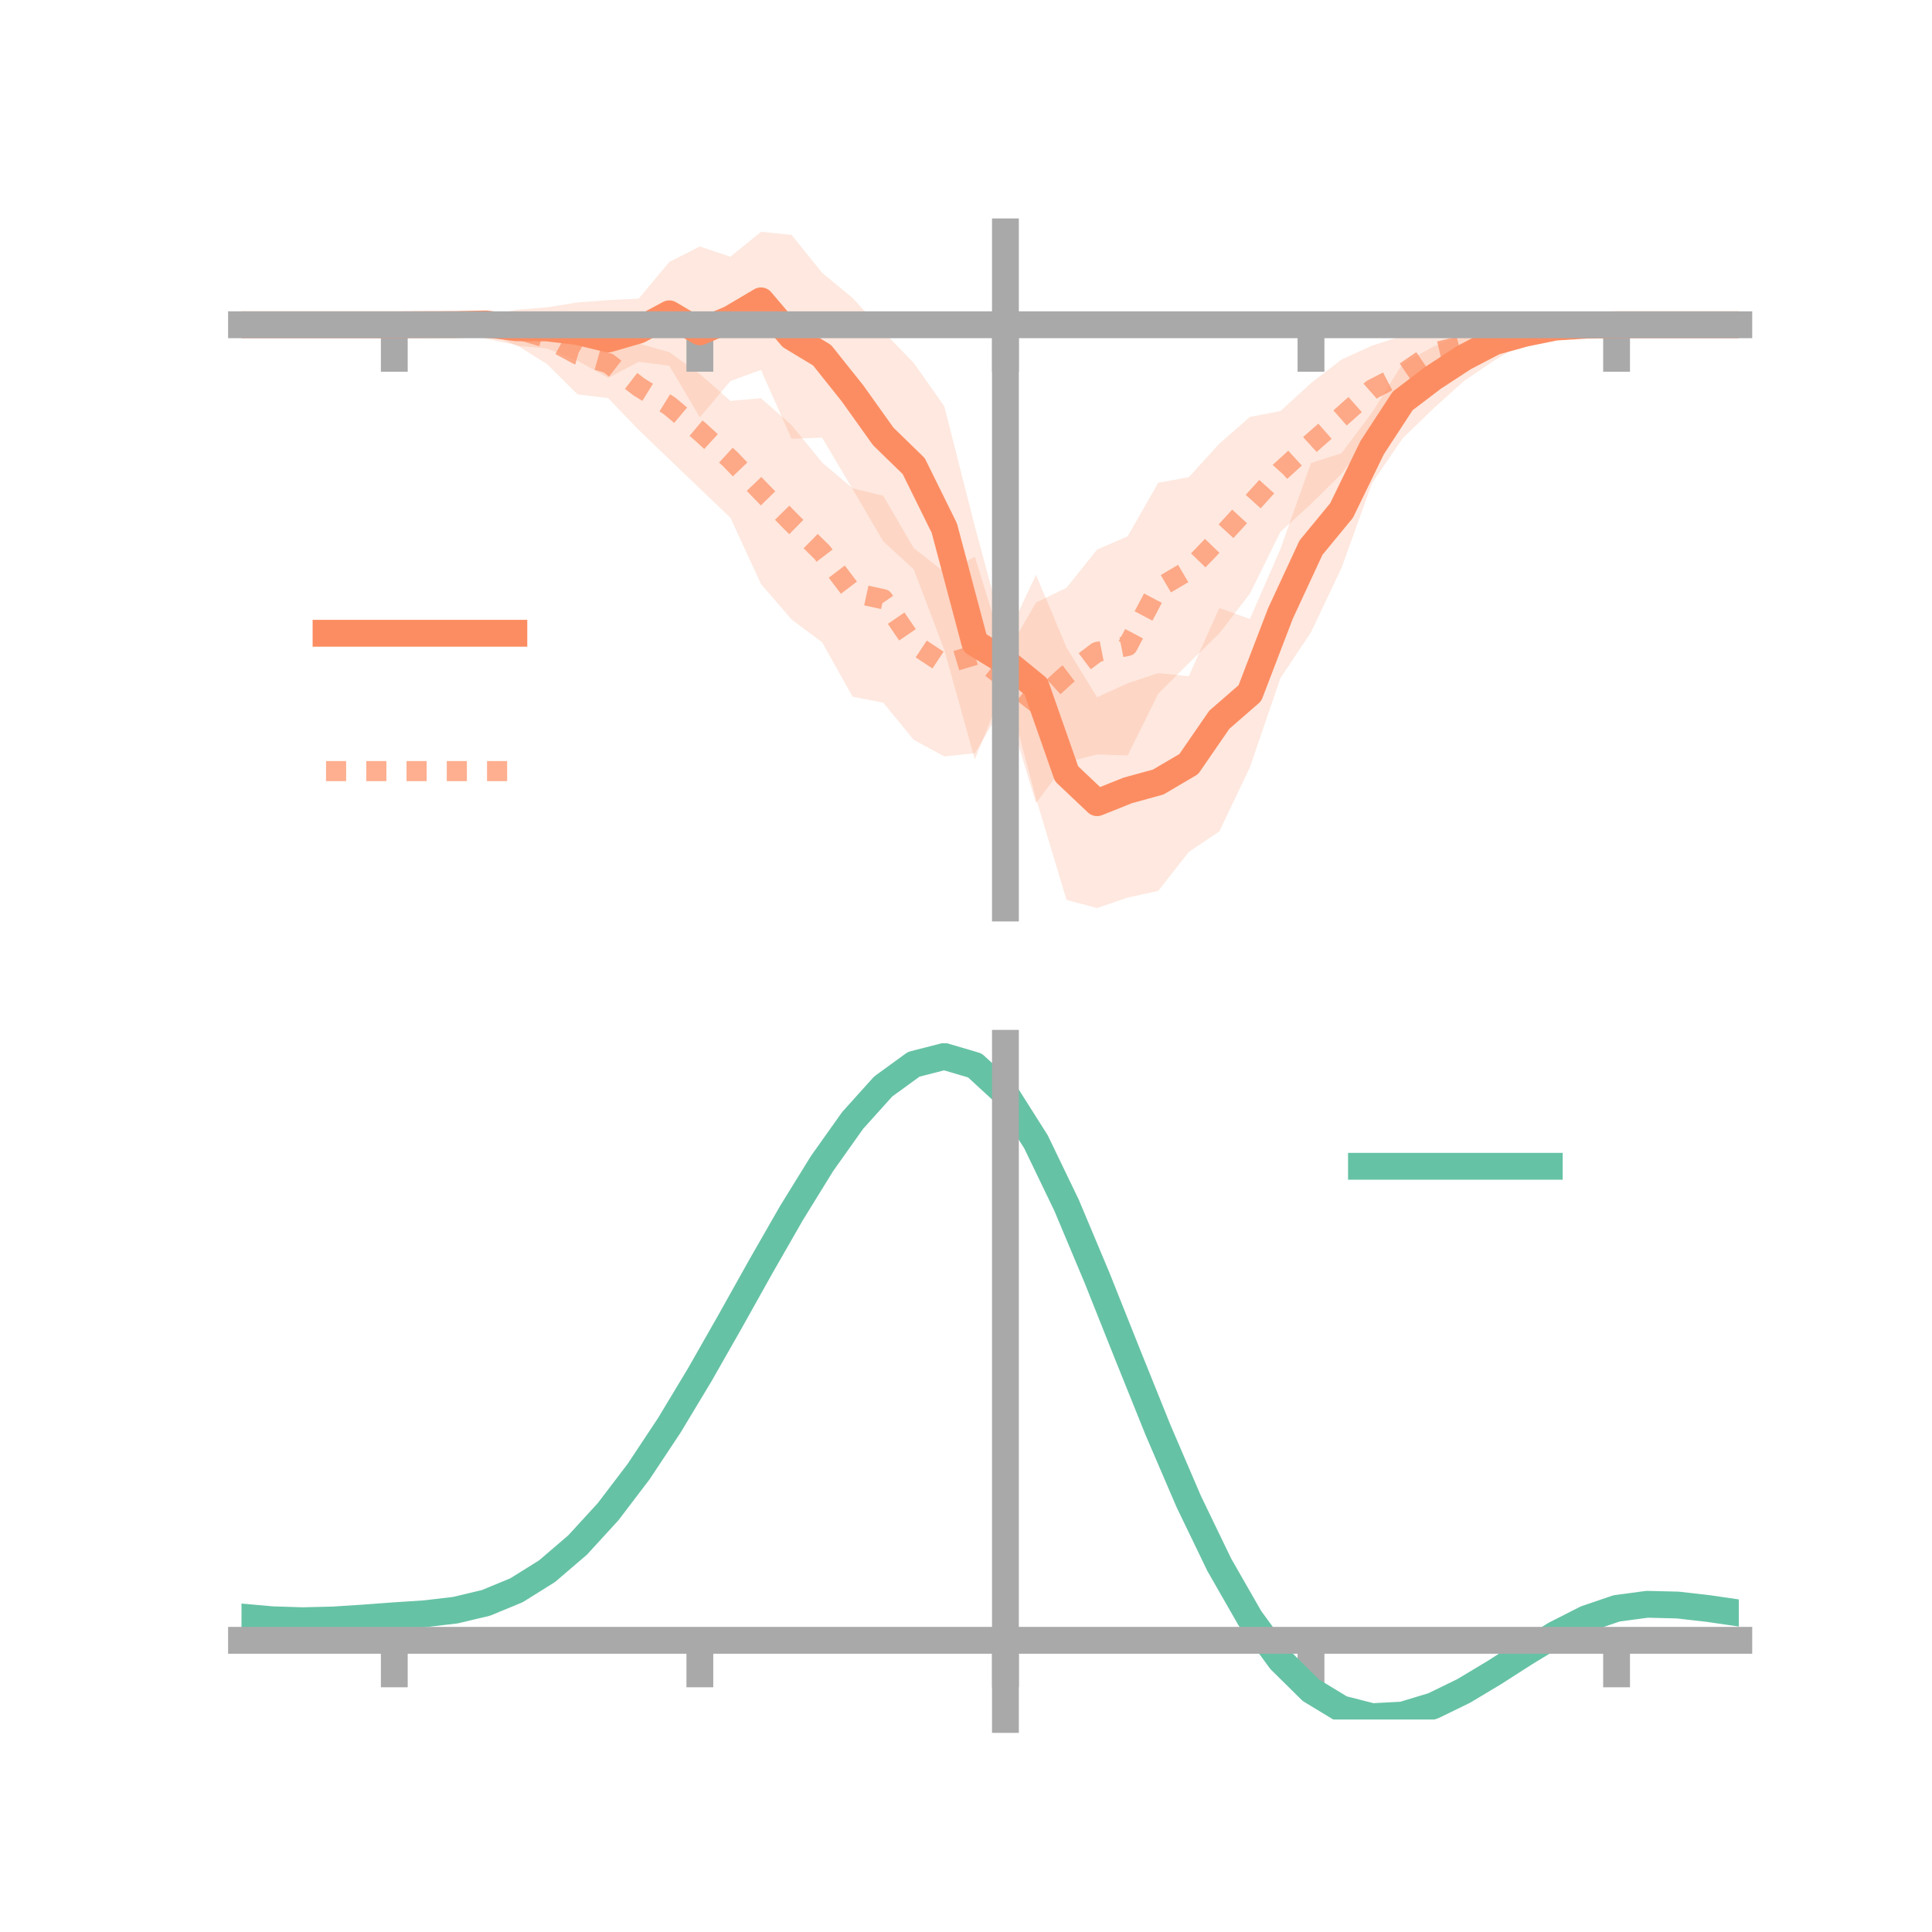 <?xml version="1.0" encoding="utf-8" standalone="no"?>
<!DOCTYPE svg PUBLIC "-//W3C//DTD SVG 1.1//EN"
  "http://www.w3.org/Graphics/SVG/1.1/DTD/svg11.dtd">
<!-- Created with matplotlib (https://matplotlib.org/) -->
<svg height="144pt" version="1.1" viewBox="0 0 144 144" width="144pt" xmlns="http://www.w3.org/2000/svg" xmlns:xlink="http://www.w3.org/1999/xlink">
 <defs>
  <style type="text/css">*{stroke-linecap:butt;stroke-linejoin:round;}</style>
 </defs>
 <g id="figure_1">
  <g id="patch_1">
   <path d="M 0 144 
L 144 144 
L 144 0 
L 0 0 
z
" style="fill:none;"/>
  </g>
  <g id="axes_1">
   <g id="patch_2">
    <path d="M 18 67.68 
L 129.6 67.68 
L 129.6 17.28 
L 18 17.28 
z
" style="fill:none;"/>
   </g>
   <g id="PolyCollection_1">
    <path clip-path="url(#pda17ab581b)" d="M 18 24.206 
L 18 24.206 
L 20.278 24.206 
L 22.555 24.206 
L 24.833 24.206 
L 27.11 24.206 
L 29.388 24.206 
L 31.665 24.071 
L 33.943 23.864 
L 36.22 23.563 
L 38.498 23.089 
L 40.776 22.907 
L 43.053 22.542 
L 45.331 22.371 
L 47.608 22.258 
L 49.886 19.525 
L 52.163 18.372 
L 54.441 19.137 
L 56.718 17.28 
L 58.996 17.504 
L 61.273 20.331 
L 63.551 22.213 
L 65.829 24.708 
L 68.106 27.05 
L 70.384 30.288 
L 72.661 39.246 
L 74.939 47.69 
L 77.216 42.841 
L 79.494 48.267 
L 81.771 51.975 
L 84.049 50.929 
L 86.327 50.174 
L 88.604 50.4 
L 90.882 45.32 
L 93.159 46.135 
L 95.437 40.916 
L 97.714 34.514 
L 99.992 33.781 
L 102.269 30.742 
L 104.547 27.091 
L 106.824 25.843 
L 109.102 24.918 
L 111.38 24.077 
L 113.657 24.2 
L 115.935 24.038 
L 118.212 24.088 
L 120.49 24.205 
L 122.767 24.206 
L 125.045 24.206 
L 127.322 24.206 
L 129.6 24.206 
L 129.6 24.206 
L 129.6 24.206 
L 127.322 24.206 
L 125.045 24.206 
L 122.767 24.206 
L 120.49 24.206 
L 118.212 24.389 
L 115.935 24.722 
L 113.657 25.486 
L 111.38 26.865 
L 109.102 28.407 
L 106.824 30.46 
L 104.547 32.672 
L 102.269 35.999 
L 99.992 42.32 
L 97.714 47.122 
L 95.437 50.535 
L 93.159 57.196 
L 90.882 61.968 
L 88.604 63.499 
L 86.327 66.402 
L 84.049 66.901 
L 81.771 67.68 
L 79.494 67.077 
L 77.216 59.503 
L 74.939 50.946 
L 72.661 56.604 
L 70.384 48.433 
L 68.106 42.435 
L 65.829 40.344 
L 63.551 36.451 
L 61.273 32.62 
L 58.996 32.701 
L 56.718 27.568 
L 54.441 28.401 
L 52.163 31.1 
L 49.886 27.255 
L 47.608 26.965 
L 45.331 28.162 
L 43.053 26.88 
L 40.776 25.974 
L 38.498 25.77 
L 36.22 24.721 
L 33.943 24.514 
L 31.665 24.318 
L 29.388 24.206 
L 27.11 24.206 
L 24.833 24.206 
L 22.555 24.206 
L 20.278 24.206 
L 18 24.206 
z
" style="fill:#fc8d62;fill-opacity:0.2;"/>
   </g>
   <g id="PolyCollection_2">
    <path clip-path="url(#pda17ab581b)" d="M 18 24.206 
L 18 24.206 
L 20.278 24.206 
L 22.555 24.206 
L 24.833 24.206 
L 27.11 24.206 
L 29.388 24.206 
L 31.665 24.033 
L 33.943 23.873 
L 36.22 23.602 
L 38.498 23.322 
L 40.776 23.256 
L 43.053 23.472 
L 45.331 24.459 
L 47.608 25.61 
L 49.886 26.249 
L 52.163 27.884 
L 54.441 29.882 
L 56.718 29.683 
L 58.996 31.688 
L 61.273 34.469 
L 63.551 36.4 
L 65.829 36.953 
L 68.106 40.858 
L 70.384 42.638 
L 72.661 41.514 
L 74.939 48.869 
L 77.216 44.912 
L 79.494 43.807 
L 81.771 40.96 
L 84.049 39.977 
L 86.327 35.982 
L 88.604 35.57 
L 90.882 33.072 
L 93.159 31.076 
L 95.437 30.638 
L 97.714 28.556 
L 99.992 26.793 
L 102.269 25.764 
L 104.547 25.023 
L 106.824 23.242 
L 109.102 23.845 
L 111.38 23.96 
L 113.657 23.671 
L 115.935 23.951 
L 118.212 24.071 
L 120.49 24.206 
L 122.767 24.206 
L 125.045 24.206 
L 127.322 24.206 
L 129.6 24.206 
L 129.6 24.206 
L 129.6 24.206 
L 127.322 24.206 
L 125.045 24.206 
L 122.767 24.206 
L 120.49 24.206 
L 118.212 24.408 
L 115.935 24.677 
L 113.657 25.348 
L 111.38 26.315 
L 109.102 27.619 
L 106.824 29.341 
L 104.547 30.675 
L 102.269 32.295 
L 99.992 35.311 
L 97.714 37.56 
L 95.437 39.641 
L 93.159 44.249 
L 90.882 47.201 
L 88.604 49.432 
L 86.327 51.704 
L 84.049 56.306 
L 81.771 56.228 
L 79.494 56.819 
L 77.216 59.858 
L 74.939 52.303 
L 72.661 56.14 
L 70.384 56.381 
L 68.106 55.145 
L 65.829 52.369 
L 63.551 51.931 
L 61.273 47.869 
L 58.996 46.168 
L 56.718 43.526 
L 54.441 38.588 
L 52.163 36.416 
L 49.886 34.228 
L 47.608 32.047 
L 45.331 29.675 
L 43.053 29.392 
L 40.776 27.142 
L 38.498 25.711 
L 36.22 25.252 
L 33.943 24.656 
L 31.665 24.352 
L 29.388 24.206 
L 27.11 24.206 
L 24.833 24.206 
L 22.555 24.206 
L 20.278 24.206 
L 18 24.206 
z
" style="fill:#fc8d62;fill-opacity:0.2;"/>
   </g>
   <g id="matplotlib.axis_1">
    <g id="xtick_1">
     <g id="line2d_1">
      <defs>
       <path d="M 0 0 
L 0 3.5 
" id="m4d1c499800" style="stroke:#a9a9a9;stroke-width:2;"/>
      </defs>
      <g>
       <use style="fill:#a9a9a9;stroke:#a9a9a9;stroke-width:2;" x="29.388" xlink:href="#m4d1c499800" y="24.206"/>
      </g>
     </g>
    </g>
    <g id="xtick_2">
     <g id="line2d_2">
      <g>
       <use style="fill:#a9a9a9;stroke:#a9a9a9;stroke-width:2;" x="52.163" xlink:href="#m4d1c499800" y="24.206"/>
      </g>
     </g>
    </g>
    <g id="xtick_3">
     <g id="line2d_3">
      <g>
       <use style="fill:#a9a9a9;stroke:#a9a9a9;stroke-width:2;" x="74.939" xlink:href="#m4d1c499800" y="24.206"/>
      </g>
     </g>
    </g>
    <g id="xtick_4">
     <g id="line2d_4">
      <g>
       <use style="fill:#a9a9a9;stroke:#a9a9a9;stroke-width:2;" x="97.714" xlink:href="#m4d1c499800" y="24.206"/>
      </g>
     </g>
    </g>
    <g id="xtick_5">
     <g id="line2d_5">
      <g>
       <use style="fill:#a9a9a9;stroke:#a9a9a9;stroke-width:2;" x="120.49" xlink:href="#m4d1c499800" y="24.206"/>
      </g>
     </g>
    </g>
   </g>
   <g id="matplotlib.axis_2"/>
   <g id="line2d_6">
    <path clip-path="url(#pda17ab581b)" d="M 18 24.206 
L 20.278 24.206 
L 22.555 24.206 
L 24.833 24.206 
L 27.11 24.206 
L 29.388 24.206 
L 31.665 24.195 
L 33.943 24.189 
L 36.22 24.142 
L 38.498 24.429 
L 40.776 24.441 
L 43.053 24.711 
L 45.331 25.267 
L 47.608 24.611 
L 49.886 23.39 
L 52.163 24.736 
L 54.441 23.769 
L 56.718 22.424 
L 58.996 25.102 
L 61.273 26.475 
L 63.551 29.332 
L 65.829 32.526 
L 68.106 34.743 
L 70.384 39.361 
L 72.661 47.925 
L 74.939 49.318 
L 77.216 51.172 
L 79.494 57.672 
L 81.771 59.827 
L 84.049 58.915 
L 86.327 58.288 
L 88.604 56.949 
L 90.882 53.644 
L 93.159 51.666 
L 95.437 45.725 
L 97.714 40.818 
L 99.992 38.051 
L 102.269 33.371 
L 104.547 29.881 
L 106.824 28.152 
L 109.102 26.662 
L 111.38 25.471 
L 113.657 24.843 
L 115.935 24.38 
L 118.212 24.238 
L 120.49 24.206 
L 122.767 24.206 
L 125.045 24.206 
L 127.322 24.206 
L 129.6 24.206 
" style="fill:none;stroke:#fc8d62;stroke-linecap:square;stroke-width:2;"/>
   </g>
   <g id="line2d_7">
    <path clip-path="url(#pda17ab581b)" d="M 18 24.206 
L 20.278 24.206 
L 22.555 24.206 
L 24.833 24.206 
L 27.11 24.206 
L 29.388 24.206 
L 31.665 24.193 
L 33.943 24.265 
L 36.22 24.427 
L 38.498 24.516 
L 40.776 25.199 
L 43.053 26.432 
L 45.331 27.067 
L 47.608 28.829 
L 49.886 30.238 
L 52.163 32.15 
L 54.441 34.235 
L 56.718 36.605 
L 58.996 38.928 
L 61.273 41.169 
L 63.551 44.165 
L 65.829 44.661 
L 68.106 48.001 
L 70.384 49.509 
L 72.661 48.827 
L 74.939 50.586 
L 77.216 52.385 
L 79.494 50.313 
L 81.771 48.594 
L 84.049 48.142 
L 86.327 43.843 
L 88.604 42.501 
L 90.882 40.136 
L 93.159 37.662 
L 95.437 35.14 
L 97.714 33.058 
L 99.992 31.052 
L 102.269 29.029 
L 104.547 27.849 
L 106.824 26.292 
L 109.102 25.732 
L 111.38 25.138 
L 113.657 24.509 
L 115.935 24.314 
L 118.212 24.24 
L 120.49 24.206 
L 122.767 24.206 
L 125.045 24.206 
L 127.322 24.206 
L 129.6 24.206 
" style="fill:none;stroke:#fc8d62;stroke-dasharray:1.5,1.5;stroke-dashoffset:0;stroke-opacity:0.7;stroke-width:1.5;"/>
   </g>
   <g id="patch_3">
    <path d="M 74.939 67.68 
L 74.939 17.28 
" style="fill:none;stroke:#a9a9a9;stroke-linecap:square;stroke-linejoin:miter;stroke-width:2;"/>
   </g>
   <g id="patch_4">
    <path d="M 129.6 67.68 
L 129.6 17.28 
" style="fill:none;"/>
   </g>
   <g id="patch_5">
    <path d="M 18 24.206 
L 129.6 24.206 
" style="fill:none;stroke:#a9a9a9;stroke-linecap:square;stroke-linejoin:miter;stroke-width:2;"/>
   </g>
   <g id="patch_6">
    <path d="M 18 17.28 
L 129.6 17.28 
" style="fill:none;"/>
   </g>
   <g id="legend_1">
    <g id="line2d_8">
     <path d="M 24.3 47.2 
L 38.3 47.2 
" style="fill:none;stroke:#fc8d62;stroke-linecap:square;stroke-width:2;"/>
    </g>
    <g id="line2d_9"/>
    <g id="text_1">
     <!--   -->
     <g transform="translate(43.9 49.65)scale(0.07 -0.07)">
      <defs>
       <path id="DejaVuSans-32"/>
      </defs>
      <use xlink:href="#DejaVuSans-32"/>
     </g>
    </g>
    <g id="line2d_10">
     <path d="M 24.3 57.474 
L 38.3 57.474 
" style="fill:none;stroke:#fc8d62;stroke-dasharray:1.5,1.5;stroke-dashoffset:0;stroke-opacity:0.7;stroke-width:1.5;"/>
    </g>
    <g id="line2d_11"/>
    <g id="text_2">
     <!--   -->
     <g transform="translate(43.9 59.924)scale(0.07 -0.07)">
      <use xlink:href="#DejaVuSans-32"/>
     </g>
    </g>
   </g>
  </g>
  <g id="axes_2">
   <g id="patch_7">
    <path d="M 18 128.16 
L 129.6 128.16 
L 129.6 77.76 
L 18 77.76 
z
" style="fill:none;"/>
   </g>
   <g id="PolyCollection_3">
    <path clip-path="url(#p30c4fc9c71)" d="M 18 120.564 
L 18 120.484 
L 20.278 120.696 
L 22.555 120.768 
L 24.833 120.706 
L 27.11 120.55 
L 29.388 120.374 
L 31.665 120.219 
L 33.943 119.947 
L 36.22 119.398 
L 38.498 118.445 
L 40.776 116.998 
L 43.053 115.006 
L 45.331 112.461 
L 47.608 109.395 
L 49.886 105.874 
L 52.163 102 
L 54.441 97.901 
L 56.718 93.733 
L 58.996 89.669 
L 61.273 85.9 
L 63.551 82.623 
L 65.829 80.041 
L 68.106 78.355 
L 70.384 77.76 
L 72.661 78.443 
L 74.939 80.57 
L 77.216 84.22 
L 79.494 89.014 
L 81.771 94.517 
L 84.049 100.321 
L 86.327 106.067 
L 88.604 111.458 
L 90.882 116.258 
L 93.159 120.3 
L 95.437 123.479 
L 97.714 125.757 
L 99.992 127.153 
L 102.269 127.739 
L 104.547 127.625 
L 106.824 126.946 
L 109.102 125.853 
L 111.38 124.509 
L 113.657 123.075 
L 115.935 121.71 
L 118.212 120.568 
L 120.49 119.798 
L 122.767 119.497 
L 125.045 119.558 
L 127.322 119.826 
L 129.6 120.17 
L 129.6 120.274 
L 129.6 120.274 
L 127.322 119.954 
L 125.045 119.703 
L 122.767 119.653 
L 120.49 119.96 
L 118.212 120.744 
L 115.935 121.918 
L 113.657 123.33 
L 111.38 124.816 
L 109.102 126.207 
L 106.824 127.334 
L 104.547 128.035 
L 102.269 128.16 
L 99.992 127.585 
L 97.714 126.216 
L 95.437 123.999 
L 93.159 120.921 
L 90.882 117.018 
L 88.604 112.382 
L 86.327 107.172 
L 84.049 101.609 
L 81.771 95.984 
L 79.494 90.644 
L 77.216 85.987 
L 74.939 82.442 
L 72.661 80.381 
L 70.384 79.721 
L 68.106 80.295 
L 65.829 81.919 
L 63.551 84.399 
L 61.273 87.541 
L 58.996 91.148 
L 56.718 95.029 
L 54.441 99.005 
L 52.163 102.91 
L 49.886 106.599 
L 47.608 109.95 
L 45.331 112.871 
L 43.053 115.302 
L 40.776 117.213 
L 38.498 118.613 
L 36.22 119.542 
L 33.943 120.078 
L 31.665 120.34 
L 29.388 120.484 
L 27.11 120.645 
L 24.833 120.782 
L 22.555 120.83 
L 20.278 120.759 
L 18 120.564 
z
" style="fill:#66c2a5;fill-opacity:0.2;"/>
   </g>
   <g id="matplotlib.axis_3">
    <g id="xtick_6">
     <g id="line2d_12">
      <g>
       <use style="fill:#a9a9a9;stroke:#a9a9a9;stroke-width:2;" x="29.388" xlink:href="#m4d1c499800" y="122.26"/>
      </g>
     </g>
    </g>
    <g id="xtick_7">
     <g id="line2d_13">
      <g>
       <use style="fill:#a9a9a9;stroke:#a9a9a9;stroke-width:2;" x="52.163" xlink:href="#m4d1c499800" y="122.26"/>
      </g>
     </g>
    </g>
    <g id="xtick_8">
     <g id="line2d_14">
      <g>
       <use style="fill:#a9a9a9;stroke:#a9a9a9;stroke-width:2;" x="74.939" xlink:href="#m4d1c499800" y="122.26"/>
      </g>
     </g>
    </g>
    <g id="xtick_9">
     <g id="line2d_15">
      <g>
       <use style="fill:#a9a9a9;stroke:#a9a9a9;stroke-width:2;" x="97.714" xlink:href="#m4d1c499800" y="122.26"/>
      </g>
     </g>
    </g>
    <g id="xtick_10">
     <g id="line2d_16">
      <g>
       <use style="fill:#a9a9a9;stroke:#a9a9a9;stroke-width:2;" x="120.49" xlink:href="#m4d1c499800" y="122.26"/>
      </g>
     </g>
    </g>
   </g>
   <g id="matplotlib.axis_4"/>
   <g id="line2d_17">
    <path clip-path="url(#p30c4fc9c71)" d="M 18 120.524 
L 20.278 120.727 
L 22.555 120.799 
L 24.833 120.744 
L 27.11 120.598 
L 29.388 120.429 
L 31.665 120.28 
L 33.943 120.012 
L 36.22 119.47 
L 38.498 118.529 
L 40.776 117.106 
L 43.053 115.154 
L 45.331 112.666 
L 47.608 109.672 
L 49.886 106.236 
L 52.163 102.455 
L 54.441 98.453 
L 56.718 94.381 
L 58.996 90.408 
L 61.273 86.72 
L 63.551 83.511 
L 65.829 80.98 
L 68.106 79.325 
L 70.384 78.741 
L 72.661 79.412 
L 74.939 81.506 
L 77.216 85.103 
L 79.494 89.829 
L 81.771 95.251 
L 84.049 100.965 
L 86.327 106.62 
L 88.604 111.92 
L 90.882 116.638 
L 93.159 120.611 
L 95.437 123.739 
L 97.714 125.987 
L 99.992 127.369 
L 102.269 127.95 
L 104.547 127.83 
L 106.824 127.14 
L 109.102 126.03 
L 111.38 124.663 
L 113.657 123.203 
L 115.935 121.814 
L 118.212 120.656 
L 120.49 119.879 
L 122.767 119.575 
L 125.045 119.63 
L 127.322 119.89 
L 129.6 120.222 
" style="fill:none;stroke:#66c2a5;stroke-linecap:square;stroke-width:2;"/>
   </g>
   <g id="patch_8">
    <path d="M 74.939 128.16 
L 74.939 77.76 
" style="fill:none;stroke:#a9a9a9;stroke-linecap:square;stroke-linejoin:miter;stroke-width:2;"/>
   </g>
   <g id="patch_9">
    <path d="M 129.6 128.16 
L 129.6 77.76 
" style="fill:none;"/>
   </g>
   <g id="patch_10">
    <path d="M 18 122.26 
L 129.6 122.26 
" style="fill:none;stroke:#a9a9a9;stroke-linecap:square;stroke-linejoin:miter;stroke-width:2;"/>
   </g>
   <g id="patch_11">
    <path d="M 18 77.76 
L 129.6 77.76 
" style="fill:none;"/>
   </g>
   <g id="legend_2">
    <g id="line2d_18">
     <path d="M 101.475 86.929 
L 115.475 86.929 
" style="fill:none;stroke:#66c2a5;stroke-linecap:square;stroke-width:2;"/>
    </g>
    <g id="line2d_19"/>
    <g id="text_3">
     <!--   -->
     <g transform="translate(121.075 89.379)scale(0.07 -0.07)">
      <use xlink:href="#DejaVuSans-32"/>
     </g>
    </g>
   </g>
  </g>
 </g>
 <defs>
  <clipPath id="pda17ab581b">
   <rect height="50.4" width="111.6" x="18" y="17.28"/>
  </clipPath>
  <clipPath id="p30c4fc9c71">
   <rect height="50.4" width="111.6" x="18" y="77.76"/>
  </clipPath>
 </defs>
</svg>
